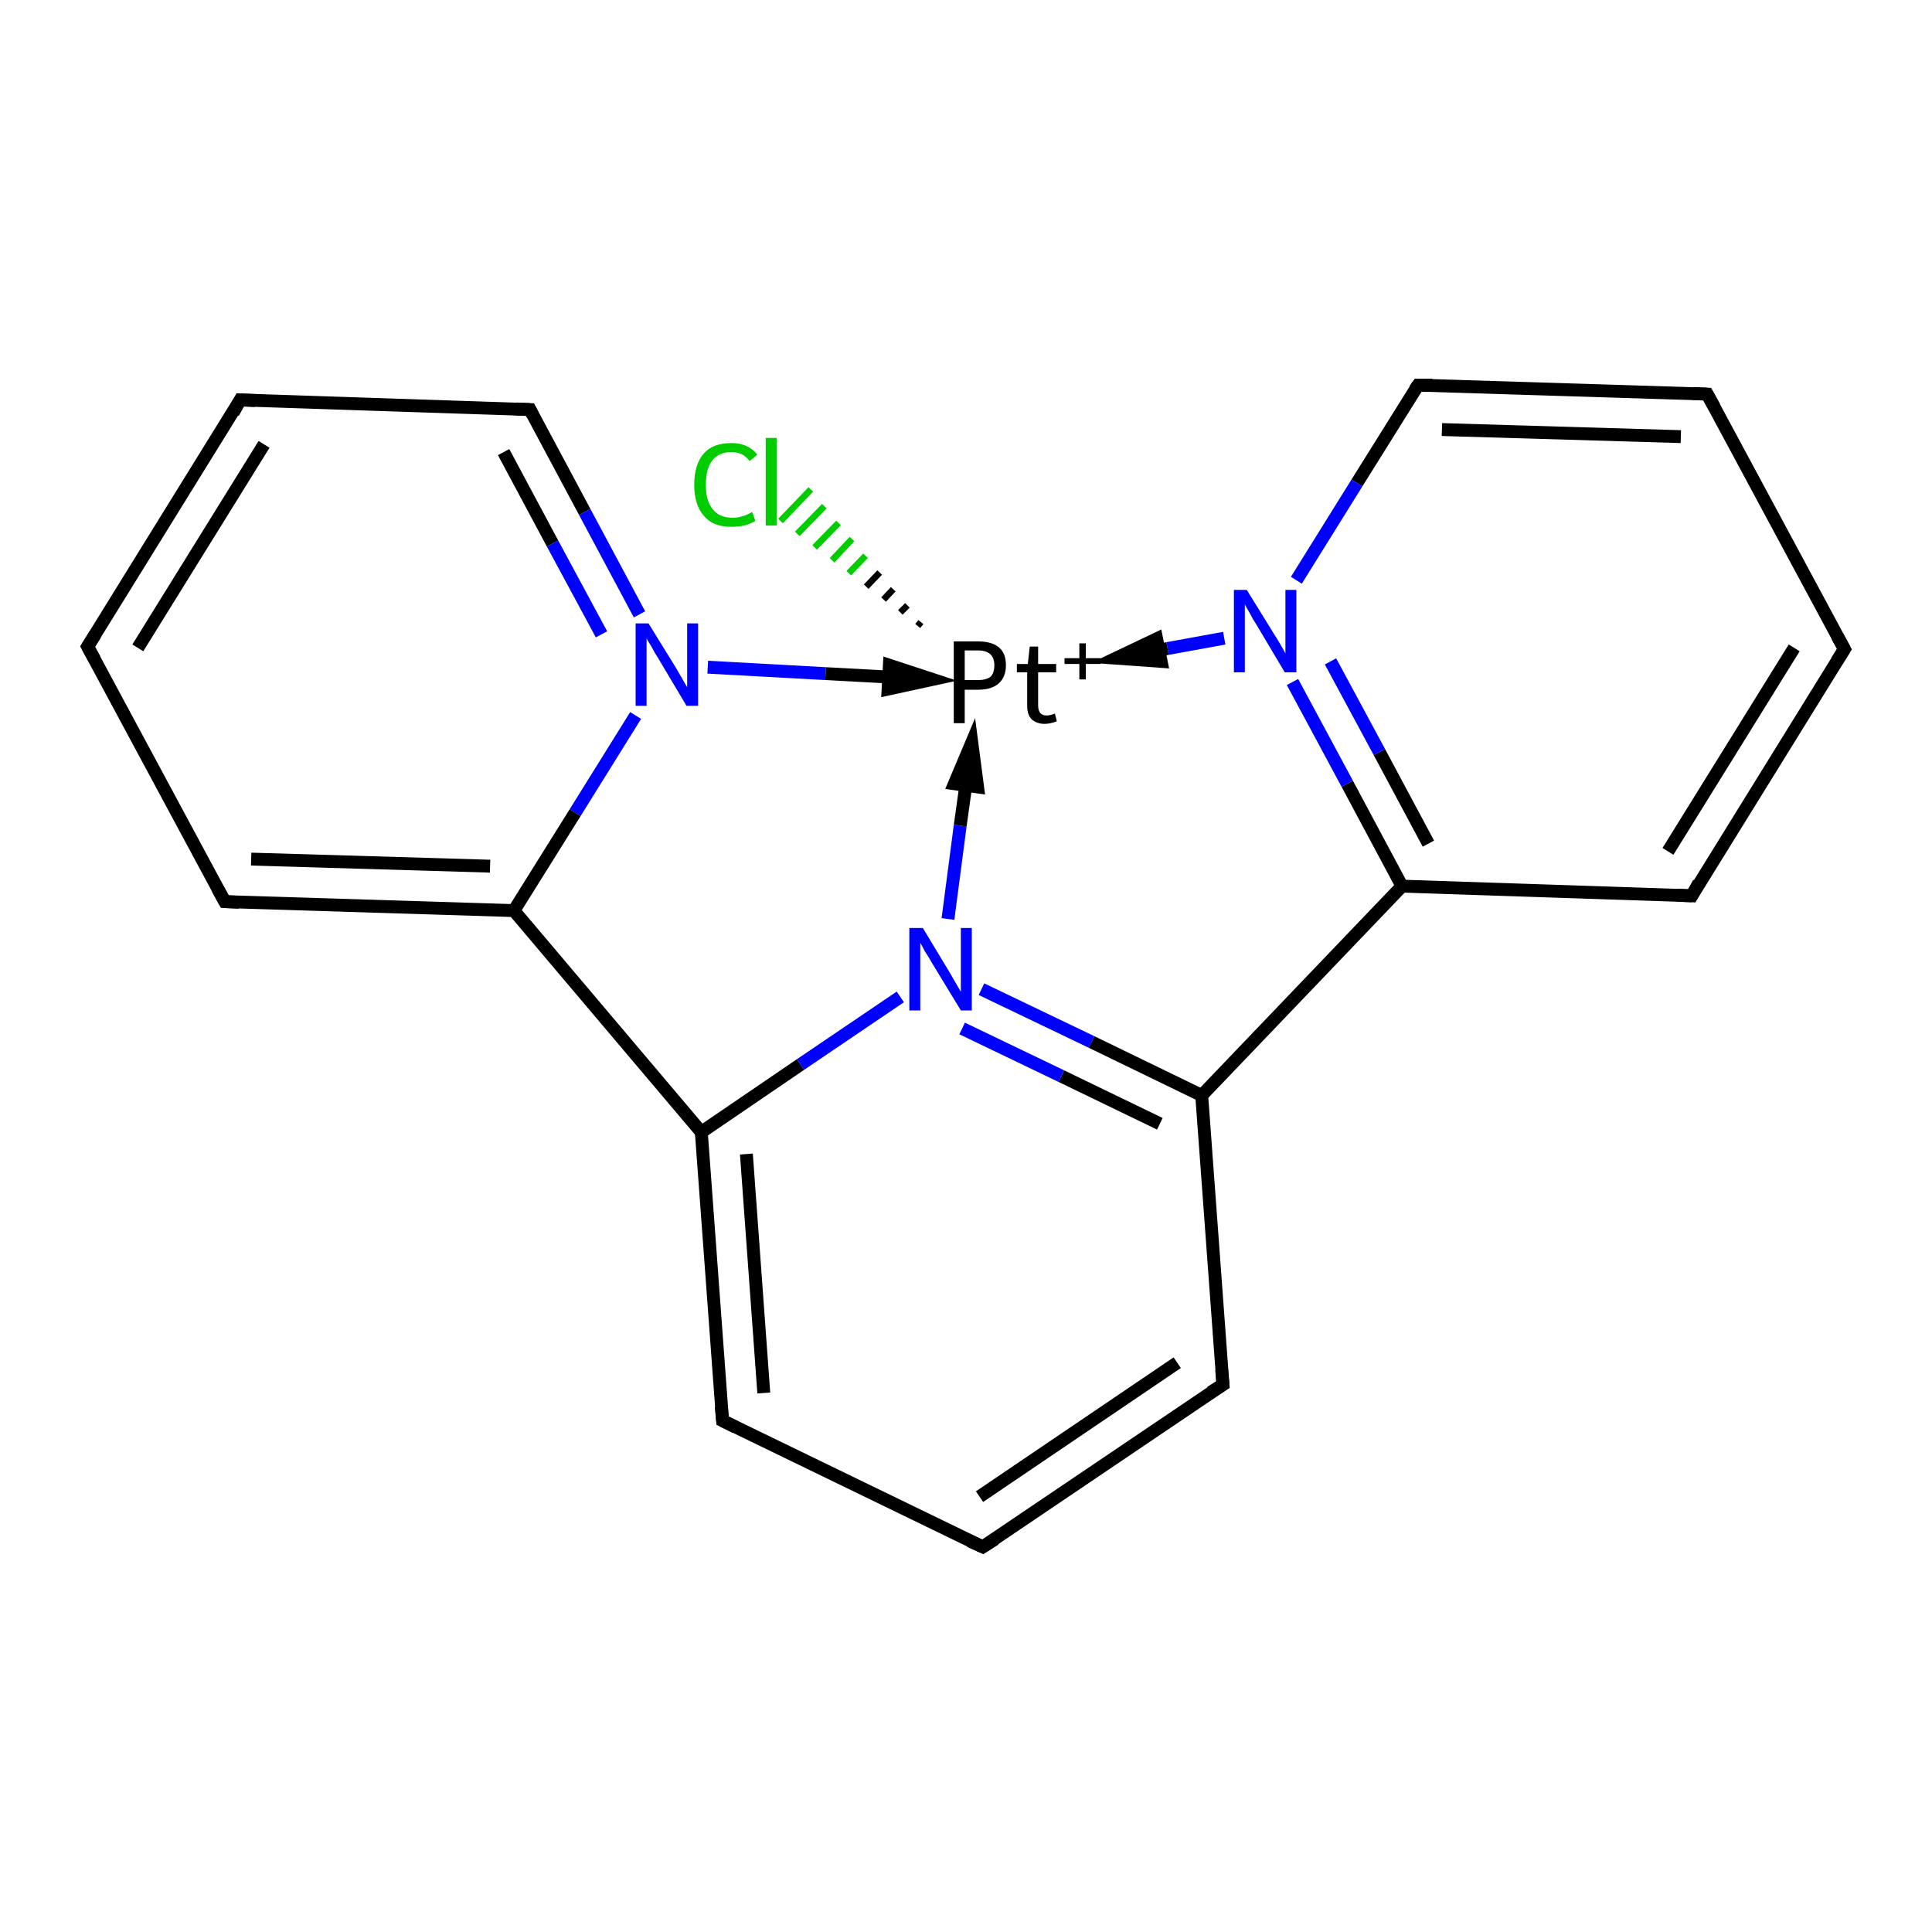 <?xml version='1.0' encoding='iso-8859-1'?>
<svg version='1.1' baseProfile='full'
              xmlns='http://www.w3.org/2000/svg'
                      xmlns:rdkit='http://www.rdkit.org/xml'
                      xmlns:xlink='http://www.w3.org/1999/xlink'
                  xml:space='preserve'
width='300px' height='300px' viewBox='0 0 300 300'>
<!-- END OF HEADER -->
<rect style='opacity:1.0;fill:#FFFFFF;stroke:none' width='300.0' height='300.0' x='0.0' y='0.0'> </rect>
<path class='bond-0 atom-1 atom-2' d='M 200.7,105.9 L 209.2,121.7' style='fill:none;fill-rule:evenodd;stroke:#0000FF;stroke-width:2.0px;stroke-linecap:butt;stroke-linejoin:miter;stroke-opacity:1' />
<path class='bond-0 atom-1 atom-2' d='M 209.2,121.7 L 217.7,137.6' style='fill:none;fill-rule:evenodd;stroke:#000000;stroke-width:2.0px;stroke-linecap:butt;stroke-linejoin:miter;stroke-opacity:1' />
<path class='bond-0 atom-1 atom-2' d='M 206.6,102.7 L 214.2,116.8' style='fill:none;fill-rule:evenodd;stroke:#0000FF;stroke-width:2.0px;stroke-linecap:butt;stroke-linejoin:miter;stroke-opacity:1' />
<path class='bond-0 atom-1 atom-2' d='M 214.2,116.8 L 221.8,131.0' style='fill:none;fill-rule:evenodd;stroke:#000000;stroke-width:2.0px;stroke-linecap:butt;stroke-linejoin:miter;stroke-opacity:1' />
<path class='bond-1 atom-2 atom-3' d='M 217.7,137.6 L 262.7,139.1' style='fill:none;fill-rule:evenodd;stroke:#000000;stroke-width:2.0px;stroke-linecap:butt;stroke-linejoin:miter;stroke-opacity:1' />
<path class='bond-2 atom-3 atom-4' d='M 262.7,139.1 L 286.4,100.8' style='fill:none;fill-rule:evenodd;stroke:#000000;stroke-width:2.0px;stroke-linecap:butt;stroke-linejoin:miter;stroke-opacity:1' />
<path class='bond-2 atom-3 atom-4' d='M 259.0,132.2 L 278.6,100.6' style='fill:none;fill-rule:evenodd;stroke:#000000;stroke-width:2.0px;stroke-linecap:butt;stroke-linejoin:miter;stroke-opacity:1' />
<path class='bond-3 atom-4 atom-5' d='M 286.4,100.8 L 265.1,61.2' style='fill:none;fill-rule:evenodd;stroke:#000000;stroke-width:2.0px;stroke-linecap:butt;stroke-linejoin:miter;stroke-opacity:1' />
<path class='bond-4 atom-5 atom-6' d='M 265.1,61.2 L 220.2,59.8' style='fill:none;fill-rule:evenodd;stroke:#000000;stroke-width:2.0px;stroke-linecap:butt;stroke-linejoin:miter;stroke-opacity:1' />
<path class='bond-4 atom-5 atom-6' d='M 261.0,67.8 L 223.9,66.7' style='fill:none;fill-rule:evenodd;stroke:#000000;stroke-width:2.0px;stroke-linecap:butt;stroke-linejoin:miter;stroke-opacity:1' />
<path class='bond-5 atom-2 atom-7' d='M 217.7,137.6 L 186.6,170.1' style='fill:none;fill-rule:evenodd;stroke:#000000;stroke-width:2.0px;stroke-linecap:butt;stroke-linejoin:miter;stroke-opacity:1' />
<path class='bond-6 atom-7 atom-8' d='M 186.6,170.1 L 169.5,161.8' style='fill:none;fill-rule:evenodd;stroke:#000000;stroke-width:2.0px;stroke-linecap:butt;stroke-linejoin:miter;stroke-opacity:1' />
<path class='bond-6 atom-7 atom-8' d='M 169.5,161.8 L 152.4,153.6' style='fill:none;fill-rule:evenodd;stroke:#0000FF;stroke-width:2.0px;stroke-linecap:butt;stroke-linejoin:miter;stroke-opacity:1' />
<path class='bond-6 atom-7 atom-8' d='M 180.1,174.5 L 164.8,167.1' style='fill:none;fill-rule:evenodd;stroke:#000000;stroke-width:2.0px;stroke-linecap:butt;stroke-linejoin:miter;stroke-opacity:1' />
<path class='bond-6 atom-7 atom-8' d='M 164.8,167.1 L 149.4,159.7' style='fill:none;fill-rule:evenodd;stroke:#0000FF;stroke-width:2.0px;stroke-linecap:butt;stroke-linejoin:miter;stroke-opacity:1' />
<path class='bond-7 atom-8 atom-9' d='M 139.8,154.8 L 124.3,165.3' style='fill:none;fill-rule:evenodd;stroke:#0000FF;stroke-width:2.0px;stroke-linecap:butt;stroke-linejoin:miter;stroke-opacity:1' />
<path class='bond-7 atom-8 atom-9' d='M 124.3,165.3 L 108.9,175.8' style='fill:none;fill-rule:evenodd;stroke:#000000;stroke-width:2.0px;stroke-linecap:butt;stroke-linejoin:miter;stroke-opacity:1' />
<path class='bond-8 atom-9 atom-10' d='M 108.9,175.8 L 112.2,220.6' style='fill:none;fill-rule:evenodd;stroke:#000000;stroke-width:2.0px;stroke-linecap:butt;stroke-linejoin:miter;stroke-opacity:1' />
<path class='bond-8 atom-9 atom-10' d='M 115.9,179.2 L 118.6,216.3' style='fill:none;fill-rule:evenodd;stroke:#000000;stroke-width:2.0px;stroke-linecap:butt;stroke-linejoin:miter;stroke-opacity:1' />
<path class='bond-9 atom-10 atom-11' d='M 112.2,220.6 L 152.6,240.2' style='fill:none;fill-rule:evenodd;stroke:#000000;stroke-width:2.0px;stroke-linecap:butt;stroke-linejoin:miter;stroke-opacity:1' />
<path class='bond-10 atom-11 atom-12' d='M 152.6,240.2 L 189.9,215.0' style='fill:none;fill-rule:evenodd;stroke:#000000;stroke-width:2.0px;stroke-linecap:butt;stroke-linejoin:miter;stroke-opacity:1' />
<path class='bond-10 atom-11 atom-12' d='M 152.1,232.4 L 182.8,211.6' style='fill:none;fill-rule:evenodd;stroke:#000000;stroke-width:2.0px;stroke-linecap:butt;stroke-linejoin:miter;stroke-opacity:1' />
<path class='bond-11 atom-9 atom-13' d='M 108.9,175.8 L 79.8,141.4' style='fill:none;fill-rule:evenodd;stroke:#000000;stroke-width:2.0px;stroke-linecap:butt;stroke-linejoin:miter;stroke-opacity:1' />
<path class='bond-12 atom-13 atom-14' d='M 79.8,141.4 L 34.9,140.0' style='fill:none;fill-rule:evenodd;stroke:#000000;stroke-width:2.0px;stroke-linecap:butt;stroke-linejoin:miter;stroke-opacity:1' />
<path class='bond-12 atom-13 atom-14' d='M 76.1,134.5 L 39.0,133.4' style='fill:none;fill-rule:evenodd;stroke:#000000;stroke-width:2.0px;stroke-linecap:butt;stroke-linejoin:miter;stroke-opacity:1' />
<path class='bond-13 atom-14 atom-15' d='M 34.9,140.0 L 13.6,100.4' style='fill:none;fill-rule:evenodd;stroke:#000000;stroke-width:2.0px;stroke-linecap:butt;stroke-linejoin:miter;stroke-opacity:1' />
<path class='bond-14 atom-15 atom-16' d='M 13.6,100.4 L 37.3,62.1' style='fill:none;fill-rule:evenodd;stroke:#000000;stroke-width:2.0px;stroke-linecap:butt;stroke-linejoin:miter;stroke-opacity:1' />
<path class='bond-14 atom-15 atom-16' d='M 21.4,100.6 L 41.0,69.0' style='fill:none;fill-rule:evenodd;stroke:#000000;stroke-width:2.0px;stroke-linecap:butt;stroke-linejoin:miter;stroke-opacity:1' />
<path class='bond-15 atom-16 atom-17' d='M 37.3,62.1 L 82.3,63.6' style='fill:none;fill-rule:evenodd;stroke:#000000;stroke-width:2.0px;stroke-linecap:butt;stroke-linejoin:miter;stroke-opacity:1' />
<path class='bond-16 atom-17 atom-18' d='M 82.3,63.6 L 90.8,79.5' style='fill:none;fill-rule:evenodd;stroke:#000000;stroke-width:2.0px;stroke-linecap:butt;stroke-linejoin:miter;stroke-opacity:1' />
<path class='bond-16 atom-17 atom-18' d='M 90.8,79.5 L 99.3,95.4' style='fill:none;fill-rule:evenodd;stroke:#0000FF;stroke-width:2.0px;stroke-linecap:butt;stroke-linejoin:miter;stroke-opacity:1' />
<path class='bond-16 atom-17 atom-18' d='M 78.2,70.2 L 85.8,84.4' style='fill:none;fill-rule:evenodd;stroke:#000000;stroke-width:2.0px;stroke-linecap:butt;stroke-linejoin:miter;stroke-opacity:1' />
<path class='bond-16 atom-17 atom-18' d='M 85.8,84.4 L 93.4,98.5' style='fill:none;fill-rule:evenodd;stroke:#0000FF;stroke-width:2.0px;stroke-linecap:butt;stroke-linejoin:miter;stroke-opacity:1' />
<path class='bond-17 atom-0 atom-19' d='M 142.5,97.2 L 143.0,96.6' style='fill:none;fill-rule:evenodd;stroke:#000000;stroke-width:1.0px;stroke-linecap:butt;stroke-linejoin:miter;stroke-opacity:1' />
<path class='bond-17 atom-0 atom-19' d='M 139.8,95.1 L 140.9,94.0' style='fill:none;fill-rule:evenodd;stroke:#000000;stroke-width:1.0px;stroke-linecap:butt;stroke-linejoin:miter;stroke-opacity:1' />
<path class='bond-17 atom-0 atom-19' d='M 137.2,93.1 L 138.7,91.5' style='fill:none;fill-rule:evenodd;stroke:#000000;stroke-width:1.0px;stroke-linecap:butt;stroke-linejoin:miter;stroke-opacity:1' />
<path class='bond-17 atom-0 atom-19' d='M 134.5,91.1 L 136.6,88.9' style='fill:none;fill-rule:evenodd;stroke:#000000;stroke-width:1.0px;stroke-linecap:butt;stroke-linejoin:miter;stroke-opacity:1' />
<path class='bond-17 atom-0 atom-19' d='M 131.8,89.0 L 134.4,86.3' style='fill:none;fill-rule:evenodd;stroke:#00CC00;stroke-width:1.0px;stroke-linecap:butt;stroke-linejoin:miter;stroke-opacity:1' />
<path class='bond-17 atom-0 atom-19' d='M 129.2,87.0 L 132.3,83.7' style='fill:none;fill-rule:evenodd;stroke:#00CC00;stroke-width:1.0px;stroke-linecap:butt;stroke-linejoin:miter;stroke-opacity:1' />
<path class='bond-17 atom-0 atom-19' d='M 126.5,85.0 L 130.2,81.2' style='fill:none;fill-rule:evenodd;stroke:#00CC00;stroke-width:1.0px;stroke-linecap:butt;stroke-linejoin:miter;stroke-opacity:1' />
<path class='bond-17 atom-0 atom-19' d='M 123.8,82.9 L 128.0,78.6' style='fill:none;fill-rule:evenodd;stroke:#00CC00;stroke-width:1.0px;stroke-linecap:butt;stroke-linejoin:miter;stroke-opacity:1' />
<path class='bond-17 atom-0 atom-19' d='M 121.2,80.9 L 125.9,76.0' style='fill:none;fill-rule:evenodd;stroke:#00CC00;stroke-width:1.0px;stroke-linecap:butt;stroke-linejoin:miter;stroke-opacity:1' />
<path class='bond-18 atom-18 atom-13' d='M 98.7,111.1 L 89.3,126.2' style='fill:none;fill-rule:evenodd;stroke:#0000FF;stroke-width:2.0px;stroke-linecap:butt;stroke-linejoin:miter;stroke-opacity:1' />
<path class='bond-18 atom-18 atom-13' d='M 89.3,126.2 L 79.8,141.4' style='fill:none;fill-rule:evenodd;stroke:#000000;stroke-width:2.0px;stroke-linecap:butt;stroke-linejoin:miter;stroke-opacity:1' />
<path class='bond-19 atom-6 atom-1' d='M 220.2,59.8 L 210.7,75.0' style='fill:none;fill-rule:evenodd;stroke:#000000;stroke-width:2.0px;stroke-linecap:butt;stroke-linejoin:miter;stroke-opacity:1' />
<path class='bond-19 atom-6 atom-1' d='M 210.7,75.0 L 201.3,90.1' style='fill:none;fill-rule:evenodd;stroke:#0000FF;stroke-width:2.0px;stroke-linecap:butt;stroke-linejoin:miter;stroke-opacity:1' />
<path class='bond-20 atom-12 atom-7' d='M 189.9,215.0 L 186.6,170.1' style='fill:none;fill-rule:evenodd;stroke:#000000;stroke-width:2.0px;stroke-linecap:butt;stroke-linejoin:miter;stroke-opacity:1' />
<path class='bond-21 atom-1 atom-0' d='M 190.1,99.1 L 181.3,100.7' style='fill:none;fill-rule:evenodd;stroke:#0000FF;stroke-width:2.0px;stroke-linecap:butt;stroke-linejoin:miter;stroke-opacity:1' />
<path class='bond-21 atom-1 atom-0' d='M 181.3,100.7 L 173.3,102.2' style='fill:none;fill-rule:evenodd;stroke:#000000;stroke-width:2.0px;stroke-linecap:butt;stroke-linejoin:miter;stroke-opacity:1' />
<path class='bond-21 atom-1 atom-0' d='M 179.6,99.2 L 173.3,102.2 L 180.3,102.7 Z' style='fill:#000000;fill-rule:evenodd;fill-opacity:1;stroke:#000000;stroke-width:2.0px;stroke-linecap:butt;stroke-linejoin:miter;stroke-opacity:1;' />
<path class='bond-22 atom-8 atom-0' d='M 147.2,142.7 L 149.1,128.2' style='fill:none;fill-rule:evenodd;stroke:#0000FF;stroke-width:2.0px;stroke-linecap:butt;stroke-linejoin:miter;stroke-opacity:1' />
<path class='bond-22 atom-8 atom-0' d='M 149.1,128.2 L 150.9,115.3' style='fill:none;fill-rule:evenodd;stroke:#000000;stroke-width:2.0px;stroke-linecap:butt;stroke-linejoin:miter;stroke-opacity:1' />
<path class='bond-22 atom-8 atom-0' d='M 151.8,122.2 L 150.9,115.3 L 148.2,121.7 Z' style='fill:#000000;fill-rule:evenodd;fill-opacity:1;stroke:#000000;stroke-width:2.0px;stroke-linecap:butt;stroke-linejoin:miter;stroke-opacity:1;' />
<path class='bond-23 atom-18 atom-0' d='M 109.9,103.6 L 128.2,104.6' style='fill:none;fill-rule:evenodd;stroke:#0000FF;stroke-width:2.0px;stroke-linecap:butt;stroke-linejoin:miter;stroke-opacity:1' />
<path class='bond-23 atom-18 atom-0' d='M 128.2,104.6 L 144.8,105.5' style='fill:none;fill-rule:evenodd;stroke:#000000;stroke-width:2.0px;stroke-linecap:butt;stroke-linejoin:miter;stroke-opacity:1' />
<path class='bond-23 atom-18 atom-0' d='M 137.9,107.0 L 144.8,105.5 L 138.1,103.3 Z' style='fill:#000000;fill-rule:evenodd;fill-opacity:1;stroke:#000000;stroke-width:2.0px;stroke-linecap:butt;stroke-linejoin:miter;stroke-opacity:1;' />
<path d='M 260.4,139.0 L 262.7,139.1 L 263.8,137.1' style='fill:none;stroke:#000000;stroke-width:2.0px;stroke-linecap:butt;stroke-linejoin:miter;stroke-opacity:1;' />
<path d='M 285.2,102.7 L 286.4,100.8 L 285.3,98.8' style='fill:none;stroke:#000000;stroke-width:2.0px;stroke-linecap:butt;stroke-linejoin:miter;stroke-opacity:1;' />
<path d='M 266.2,63.2 L 265.1,61.2 L 262.9,61.1' style='fill:none;stroke:#000000;stroke-width:2.0px;stroke-linecap:butt;stroke-linejoin:miter;stroke-opacity:1;' />
<path d='M 222.4,59.8 L 220.2,59.8 L 219.7,60.5' style='fill:none;stroke:#000000;stroke-width:2.0px;stroke-linecap:butt;stroke-linejoin:miter;stroke-opacity:1;' />
<path d='M 112.0,218.4 L 112.2,220.6 L 114.2,221.6' style='fill:none;stroke:#000000;stroke-width:2.0px;stroke-linecap:butt;stroke-linejoin:miter;stroke-opacity:1;' />
<path d='M 150.6,239.3 L 152.6,240.2 L 154.5,239.0' style='fill:none;stroke:#000000;stroke-width:2.0px;stroke-linecap:butt;stroke-linejoin:miter;stroke-opacity:1;' />
<path d='M 188.0,216.2 L 189.9,215.0 L 189.7,212.7' style='fill:none;stroke:#000000;stroke-width:2.0px;stroke-linecap:butt;stroke-linejoin:miter;stroke-opacity:1;' />
<path d='M 37.1,140.1 L 34.9,140.0 L 33.8,138.0' style='fill:none;stroke:#000000;stroke-width:2.0px;stroke-linecap:butt;stroke-linejoin:miter;stroke-opacity:1;' />
<path d='M 14.7,102.4 L 13.6,100.4 L 14.8,98.5' style='fill:none;stroke:#000000;stroke-width:2.0px;stroke-linecap:butt;stroke-linejoin:miter;stroke-opacity:1;' />
<path d='M 36.2,64.1 L 37.3,62.1 L 39.6,62.2' style='fill:none;stroke:#000000;stroke-width:2.0px;stroke-linecap:butt;stroke-linejoin:miter;stroke-opacity:1;' />
<path d='M 80.1,63.5 L 82.3,63.6 L 82.7,64.4' style='fill:none;stroke:#000000;stroke-width:2.0px;stroke-linecap:butt;stroke-linejoin:miter;stroke-opacity:1;' />
<path class='atom-0' d='M 151.9 99.6
Q 154.1 99.6, 155.2 100.6
Q 156.2 101.5, 156.2 103.3
Q 156.2 105.1, 155.1 106.1
Q 154.0 107.1, 151.9 107.1
L 149.8 107.1
L 149.8 112.3
L 148.1 112.3
L 148.1 99.6
L 151.9 99.6
M 151.9 105.6
Q 153.1 105.6, 153.8 105.1
Q 154.4 104.5, 154.4 103.3
Q 154.4 102.2, 153.8 101.6
Q 153.1 101.0, 151.9 101.0
L 149.8 101.0
L 149.8 105.6
L 151.9 105.6
' fill='#000000'/>
<path class='atom-0' d='M 157.9 104.4
L 157.9 103.1
L 159.6 103.1
L 159.9 100.4
L 161.2 100.4
L 161.2 103.1
L 164.0 103.1
L 164.0 104.4
L 161.2 104.4
L 161.2 109.5
Q 161.2 111.1, 162.5 111.1
Q 163.1 111.1, 163.8 110.8
L 164.1 112.0
Q 163.1 112.4, 162.2 112.4
Q 161.0 112.4, 160.2 111.7
Q 159.5 111.0, 159.5 109.6
L 159.5 104.4
L 157.9 104.4
' fill='#000000'/>
<path class='atom-0' d='M 165.3 102.2
L 167.6 102.2
L 167.6 99.9
L 168.6 99.9
L 168.6 102.2
L 170.9 102.2
L 170.9 103.1
L 168.6 103.1
L 168.6 105.5
L 167.6 105.5
L 167.6 103.1
L 165.3 103.1
L 165.3 102.2
' fill='#000000'/>
<path class='atom-1' d='M 193.6 91.6
L 197.8 98.4
Q 198.2 99.0, 198.9 100.2
Q 199.6 101.4, 199.6 101.5
L 199.6 91.6
L 201.3 91.6
L 201.3 104.4
L 199.5 104.4
L 195.1 97.0
Q 194.5 96.1, 194.0 95.1
Q 193.4 94.1, 193.3 93.8
L 193.3 104.4
L 191.6 104.4
L 191.6 91.6
L 193.6 91.6
' fill='#0000FF'/>
<path class='atom-8' d='M 143.3 144.1
L 147.4 150.9
Q 147.8 151.6, 148.5 152.8
Q 149.2 154.0, 149.2 154.0
L 149.2 144.1
L 150.9 144.1
L 150.9 156.9
L 149.2 156.9
L 144.7 149.5
Q 144.2 148.6, 143.6 147.7
Q 143.1 146.7, 142.9 146.4
L 142.9 156.9
L 141.2 156.9
L 141.2 144.1
L 143.3 144.1
' fill='#0000FF'/>
<path class='atom-18' d='M 100.7 96.8
L 104.9 103.6
Q 105.3 104.3, 106.0 105.5
Q 106.7 106.7, 106.7 106.7
L 106.7 96.8
L 108.4 96.8
L 108.4 109.6
L 106.6 109.6
L 102.2 102.2
Q 101.6 101.3, 101.1 100.3
Q 100.5 99.4, 100.4 99.1
L 100.4 109.6
L 98.7 109.6
L 98.7 96.8
L 100.7 96.8
' fill='#0000FF'/>
<path class='atom-19' d='M 107.8 75.3
Q 107.8 72.1, 109.3 70.4
Q 110.7 68.8, 113.6 68.8
Q 116.2 68.8, 117.6 70.6
L 116.4 71.6
Q 115.4 70.2, 113.6 70.2
Q 111.6 70.2, 110.6 71.5
Q 109.6 72.8, 109.6 75.3
Q 109.6 77.8, 110.7 79.1
Q 111.7 80.4, 113.8 80.4
Q 115.2 80.4, 116.8 79.5
L 117.3 80.9
Q 116.6 81.3, 115.6 81.6
Q 114.6 81.8, 113.5 81.8
Q 110.7 81.8, 109.3 80.1
Q 107.8 78.4, 107.8 75.3
' fill='#00CC00'/>
<path class='atom-19' d='M 118.9 68.0
L 120.6 68.0
L 120.6 81.6
L 118.9 81.6
L 118.9 68.0
' fill='#00CC00'/>
</svg>
